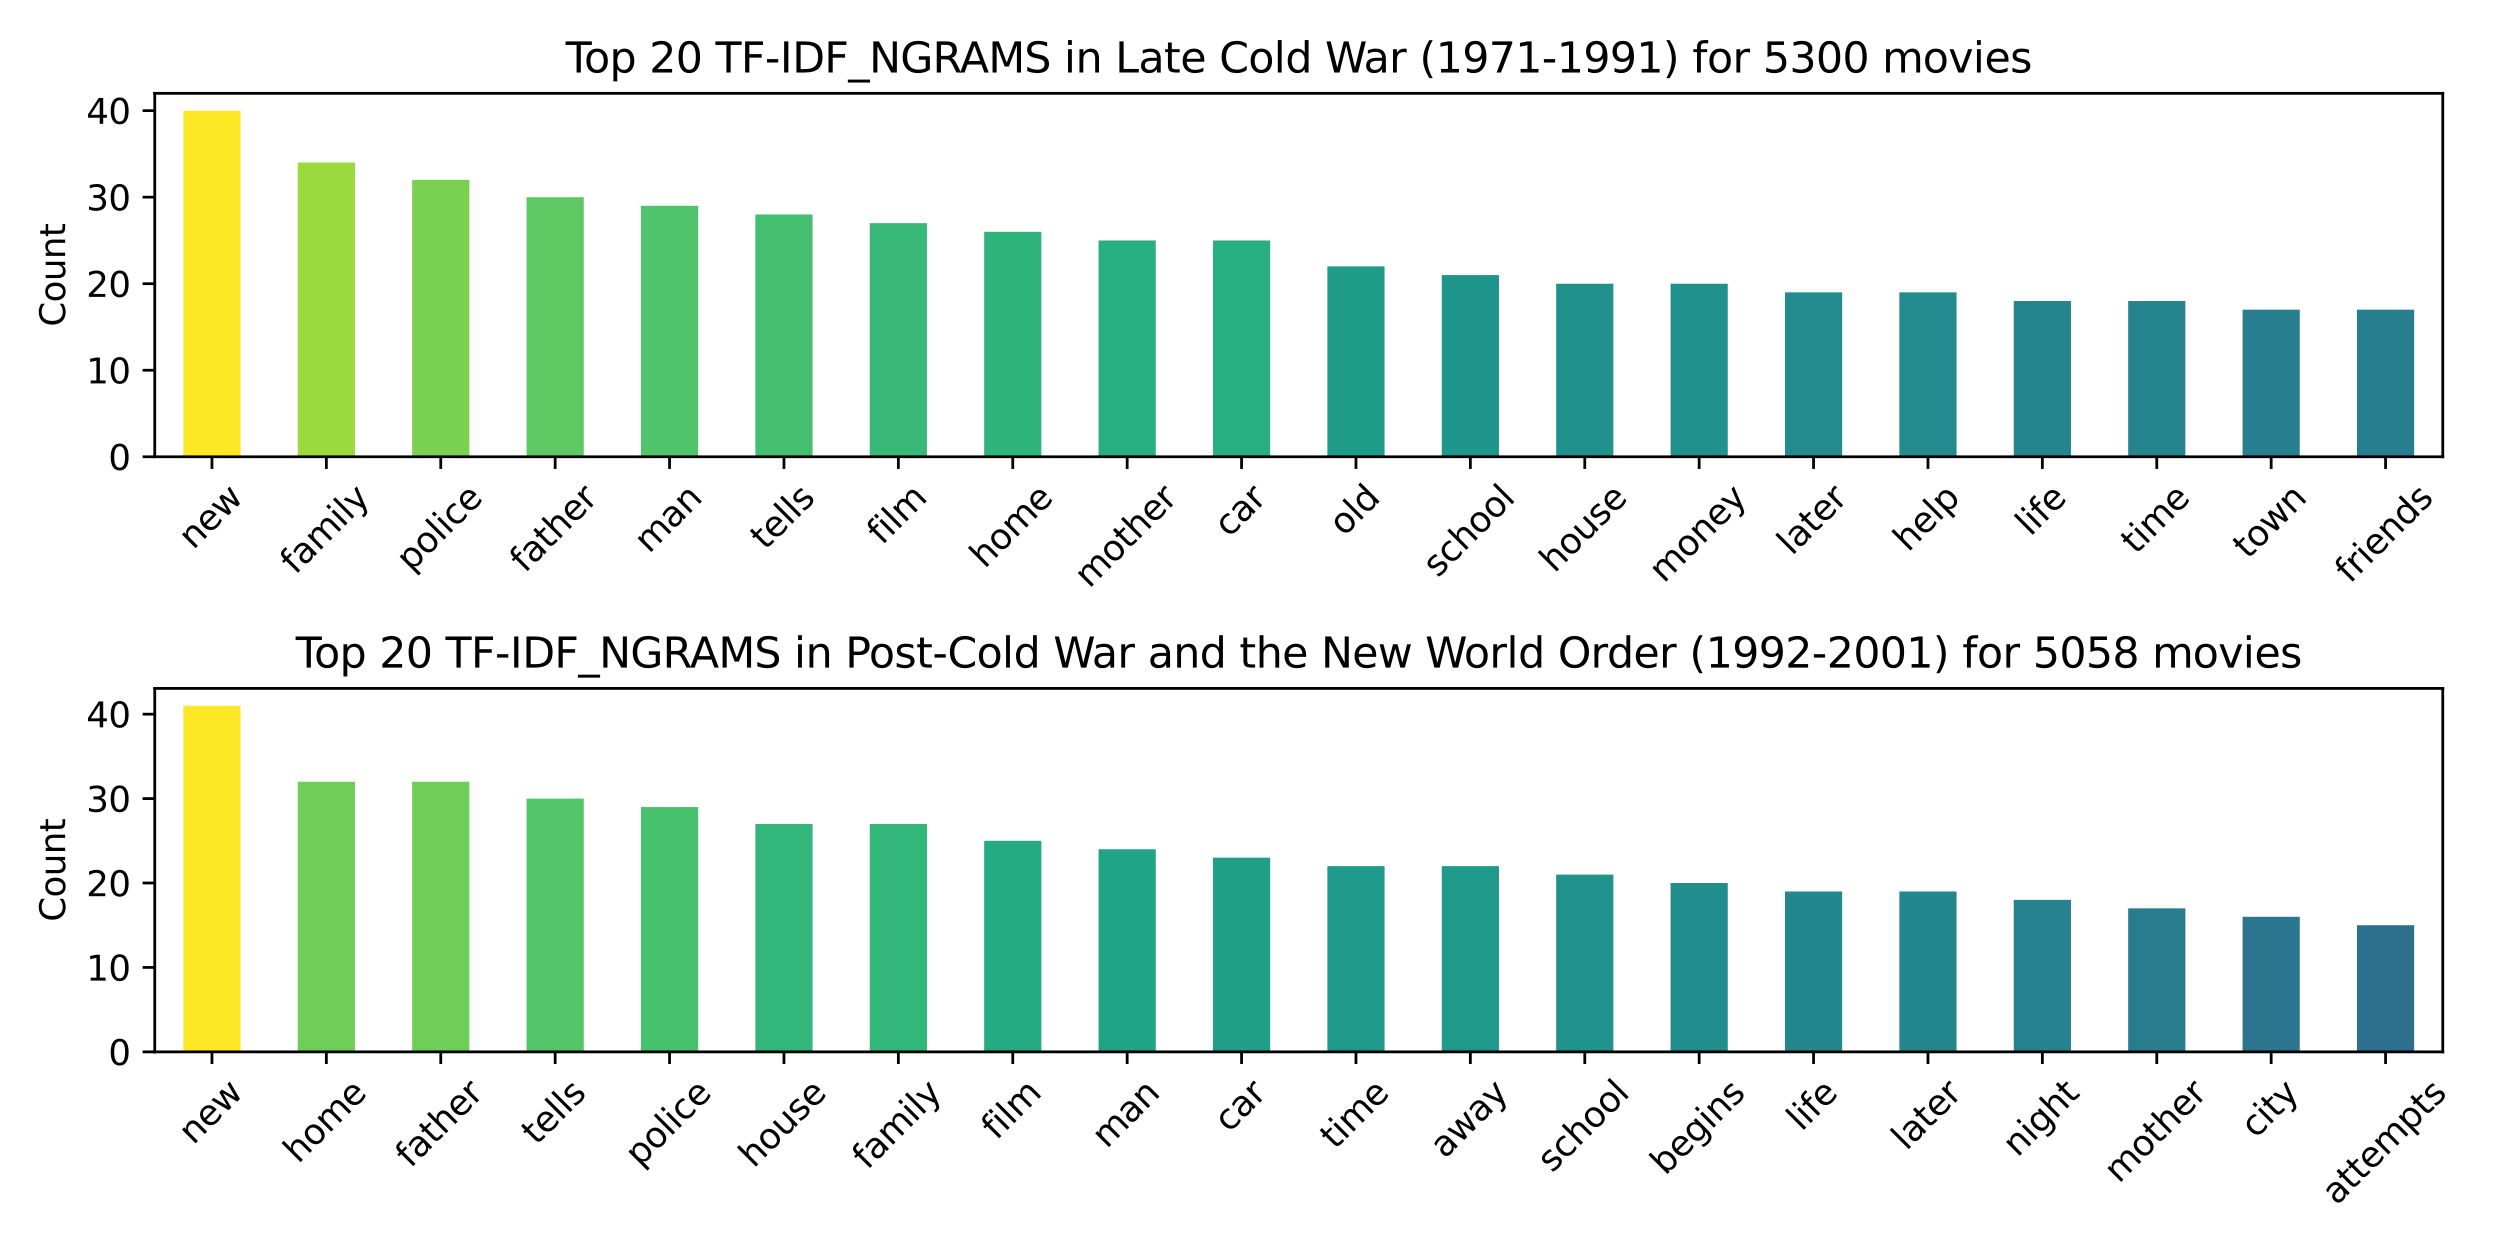 <?xml version="1.0" encoding="utf-8" standalone="no"?>
<!DOCTYPE svg PUBLIC "-//W3C//DTD SVG 1.1//EN"
  "http://www.w3.org/Graphics/SVG/1.1/DTD/svg11.dtd">
<svg xmlns:xlink="http://www.w3.org/1999/xlink" width="720pt" height="360pt" viewBox="0 0 720 360" xmlns="http://www.w3.org/2000/svg" version="1.1">
 <defs>
  <style type="text/css">*{stroke-linejoin: round; stroke-linecap: butt}</style>
 </defs>
 <g id="figure_1">
  <g id="patch_1">
   <path d="M 0 360 
L 720 360 
L 720 0 
L 0 0 
z
" style="fill: #ffffff"/>
  </g>
  <g id="axes_1">
   <g id="patch_2">
    <path d="M 44.57 131.548 
L 703.517 131.548 
L 703.517 26.88 
L 44.57 26.88 
z
" style="fill: #ffffff"/>
   </g>
   <g id="patch_3">
    <path d="M 52.807 131.548 
L 69.281 131.548 
L 69.281 31.864 
L 52.807 31.864 
z
" clip-path="url(#pbdc09d32d2)" style="fill: #fde725"/>
   </g>
   <g id="patch_4">
    <path d="M 85.754 131.548 
L 102.228 131.548 
L 102.228 46.817 
L 85.754 46.817 
z
" clip-path="url(#pbdc09d32d2)" style="fill: #9bd93c"/>
   </g>
   <g id="patch_5">
    <path d="M 118.702 131.548 
L 135.175 131.548 
L 135.175 51.801 
L 118.702 51.801 
z
" clip-path="url(#pbdc09d32d2)" style="fill: #7ad151"/>
   </g>
   <g id="patch_6">
    <path d="M 151.649 131.548 
L 168.123 131.548 
L 168.123 56.785 
L 151.649 56.785 
z
" clip-path="url(#pbdc09d32d2)" style="fill: #5ec962"/>
   </g>
   <g id="patch_7">
    <path d="M 184.596 131.548 
L 201.07 131.548 
L 201.07 59.277 
L 184.596 59.277 
z
" clip-path="url(#pbdc09d32d2)" style="fill: #50c46a"/>
   </g>
   <g id="patch_8">
    <path d="M 217.544 131.548 
L 234.017 131.548 
L 234.017 61.769 
L 217.544 61.769 
z
" clip-path="url(#pbdc09d32d2)" style="fill: #44bf70"/>
   </g>
   <g id="patch_9">
    <path d="M 250.491 131.548 
L 266.965 131.548 
L 266.965 64.261 
L 250.491 64.261 
z
" clip-path="url(#pbdc09d32d2)" style="fill: #38b977"/>
   </g>
   <g id="patch_10">
    <path d="M 283.438 131.548 
L 299.912 131.548 
L 299.912 66.754 
L 283.438 66.754 
z
" clip-path="url(#pbdc09d32d2)" style="fill: #2fb47c"/>
   </g>
   <g id="patch_11">
    <path d="M 316.386 131.548 
L 332.859 131.548 
L 332.859 69.246 
L 316.386 69.246 
z
" clip-path="url(#pbdc09d32d2)" style="fill: #28ae80"/>
   </g>
   <g id="patch_12">
    <path d="M 349.333 131.548 
L 365.807 131.548 
L 365.807 69.246 
L 349.333 69.246 
z
" clip-path="url(#pbdc09d32d2)" style="fill: #28ae80"/>
   </g>
   <g id="patch_13">
    <path d="M 382.28 131.548 
L 398.754 131.548 
L 398.754 76.722 
L 382.28 76.722 
z
" clip-path="url(#pbdc09d32d2)" style="fill: #1e9c89"/>
   </g>
   <g id="patch_14">
    <path d="M 415.228 131.548 
L 431.701 131.548 
L 431.701 79.214 
L 415.228 79.214 
z
" clip-path="url(#pbdc09d32d2)" style="fill: #1f968b"/>
   </g>
   <g id="patch_15">
    <path d="M 448.175 131.548 
L 464.649 131.548 
L 464.649 81.706 
L 448.175 81.706 
z
" clip-path="url(#pbdc09d32d2)" style="fill: #21918c"/>
   </g>
   <g id="patch_16">
    <path d="M 481.123 131.548 
L 497.596 131.548 
L 497.596 81.706 
L 481.123 81.706 
z
" clip-path="url(#pbdc09d32d2)" style="fill: #21918c"/>
   </g>
   <g id="patch_17">
    <path d="M 514.07 131.548 
L 530.544 131.548 
L 530.544 84.198 
L 514.07 84.198 
z
" clip-path="url(#pbdc09d32d2)" style="fill: #238a8d"/>
   </g>
   <g id="patch_18">
    <path d="M 547.017 131.548 
L 563.491 131.548 
L 563.491 84.198 
L 547.017 84.198 
z
" clip-path="url(#pbdc09d32d2)" style="fill: #238a8d"/>
   </g>
   <g id="patch_19">
    <path d="M 579.965 131.548 
L 596.438 131.548 
L 596.438 86.69 
L 579.965 86.69 
z
" clip-path="url(#pbdc09d32d2)" style="fill: #25848e"/>
   </g>
   <g id="patch_20">
    <path d="M 612.912 131.548 
L 629.386 131.548 
L 629.386 86.69 
L 612.912 86.69 
z
" clip-path="url(#pbdc09d32d2)" style="fill: #25848e"/>
   </g>
   <g id="patch_21">
    <path d="M 645.859 131.548 
L 662.333 131.548 
L 662.333 89.182 
L 645.859 89.182 
z
" clip-path="url(#pbdc09d32d2)" style="fill: #277e8e"/>
   </g>
   <g id="patch_22">
    <path d="M 678.807 131.548 
L 695.28 131.548 
L 695.28 89.182 
L 678.807 89.182 
z
" clip-path="url(#pbdc09d32d2)" style="fill: #277e8e"/>
   </g>
   <g id="matplotlib.axis_1">
    <g id="xtick_1">
     <g id="line2d_1">
      <defs>
       <path id="mc7e353c629" d="M 0 0 
L 0 3.5 
" style="stroke: #000000; stroke-width: 0.8"/>
      </defs>
      <g>
       <use xlink:href="#mc7e353c629" x="61.044" y="131.548" style="stroke: #000000; stroke-width: 0.8"/>
      </g>
     </g>
     <g id="text_1">
      <!-- new -->
      <g transform="translate(55.687 158.536) rotate(-45) scale(0.1 -0.1)">
       <defs>
        <path id="DejaVuSans-6e" d="M 3513 2113 
L 3513 0 
L 2938 0 
L 2938 2094 
Q 2938 2591 2744 2837 
Q 2550 3084 2163 3084 
Q 1697 3084 1428 2787 
Q 1159 2491 1159 1978 
L 1159 0 
L 581 0 
L 581 3500 
L 1159 3500 
L 1159 2956 
Q 1366 3272 1645 3428 
Q 1925 3584 2291 3584 
Q 2894 3584 3203 3211 
Q 3513 2838 3513 2113 
z
" transform="scale(0.016)"/>
        <path id="DejaVuSans-65" d="M 3597 1894 
L 3597 1613 
L 953 1613 
Q 991 1019 1311 708 
Q 1631 397 2203 397 
Q 2534 397 2845 478 
Q 3156 559 3463 722 
L 3463 178 
Q 3153 47 2828 -22 
Q 2503 -91 2169 -91 
Q 1331 -91 842 396 
Q 353 884 353 1716 
Q 353 2575 817 3079 
Q 1281 3584 2069 3584 
Q 2775 3584 3186 3129 
Q 3597 2675 3597 1894 
z
M 3022 2063 
Q 3016 2534 2758 2815 
Q 2500 3097 2075 3097 
Q 1594 3097 1305 2825 
Q 1016 2553 972 2059 
L 3022 2063 
z
" transform="scale(0.016)"/>
        <path id="DejaVuSans-77" d="M 269 3500 
L 844 3500 
L 1563 769 
L 2278 3500 
L 2956 3500 
L 3675 769 
L 4391 3500 
L 4966 3500 
L 4050 0 
L 3372 0 
L 2619 2869 
L 1863 0 
L 1184 0 
L 269 3500 
z
" transform="scale(0.016)"/>
       </defs>
       <use xlink:href="#DejaVuSans-6e"/>
       <use xlink:href="#DejaVuSans-65" x="63.379"/>
       <use xlink:href="#DejaVuSans-77" x="124.902"/>
      </g>
     </g>
    </g>
    <g id="xtick_2">
     <g id="line2d_2">
      <g>
       <use xlink:href="#mc7e353c629" x="93.991" y="131.548" style="stroke: #000000; stroke-width: 0.8"/>
      </g>
     </g>
     <g id="text_2">
      <!-- family -->
      <g transform="translate(85.03 165.745) rotate(-45) scale(0.1 -0.1)">
       <defs>
        <path id="DejaVuSans-66" d="M 2375 4863 
L 2375 4384 
L 1825 4384 
Q 1516 4384 1395 4259 
Q 1275 4134 1275 3809 
L 1275 3500 
L 2222 3500 
L 2222 3053 
L 1275 3053 
L 1275 0 
L 697 0 
L 697 3053 
L 147 3053 
L 147 3500 
L 697 3500 
L 697 3744 
Q 697 4328 969 4595 
Q 1241 4863 1831 4863 
L 2375 4863 
z
" transform="scale(0.016)"/>
        <path id="DejaVuSans-61" d="M 2194 1759 
Q 1497 1759 1228 1600 
Q 959 1441 959 1056 
Q 959 750 1161 570 
Q 1363 391 1709 391 
Q 2188 391 2477 730 
Q 2766 1069 2766 1631 
L 2766 1759 
L 2194 1759 
z
M 3341 1997 
L 3341 0 
L 2766 0 
L 2766 531 
Q 2569 213 2275 61 
Q 1981 -91 1556 -91 
Q 1019 -91 701 211 
Q 384 513 384 1019 
Q 384 1609 779 1909 
Q 1175 2209 1959 2209 
L 2766 2209 
L 2766 2266 
Q 2766 2663 2505 2880 
Q 2244 3097 1772 3097 
Q 1472 3097 1187 3025 
Q 903 2953 641 2809 
L 641 3341 
Q 956 3463 1253 3523 
Q 1550 3584 1831 3584 
Q 2591 3584 2966 3190 
Q 3341 2797 3341 1997 
z
" transform="scale(0.016)"/>
        <path id="DejaVuSans-6d" d="M 3328 2828 
Q 3544 3216 3844 3400 
Q 4144 3584 4550 3584 
Q 5097 3584 5394 3201 
Q 5691 2819 5691 2113 
L 5691 0 
L 5113 0 
L 5113 2094 
Q 5113 2597 4934 2840 
Q 4756 3084 4391 3084 
Q 3944 3084 3684 2787 
Q 3425 2491 3425 1978 
L 3425 0 
L 2847 0 
L 2847 2094 
Q 2847 2600 2669 2842 
Q 2491 3084 2119 3084 
Q 1678 3084 1418 2786 
Q 1159 2488 1159 1978 
L 1159 0 
L 581 0 
L 581 3500 
L 1159 3500 
L 1159 2956 
Q 1356 3278 1631 3431 
Q 1906 3584 2284 3584 
Q 2666 3584 2933 3390 
Q 3200 3197 3328 2828 
z
" transform="scale(0.016)"/>
        <path id="DejaVuSans-69" d="M 603 3500 
L 1178 3500 
L 1178 0 
L 603 0 
L 603 3500 
z
M 603 4863 
L 1178 4863 
L 1178 4134 
L 603 4134 
L 603 4863 
z
" transform="scale(0.016)"/>
        <path id="DejaVuSans-6c" d="M 603 4863 
L 1178 4863 
L 1178 0 
L 603 0 
L 603 4863 
z
" transform="scale(0.016)"/>
        <path id="DejaVuSans-79" d="M 2059 -325 
Q 1816 -950 1584 -1140 
Q 1353 -1331 966 -1331 
L 506 -1331 
L 506 -850 
L 844 -850 
Q 1081 -850 1212 -737 
Q 1344 -625 1503 -206 
L 1606 56 
L 191 3500 
L 800 3500 
L 1894 763 
L 2988 3500 
L 3597 3500 
L 2059 -325 
z
" transform="scale(0.016)"/>
       </defs>
       <use xlink:href="#DejaVuSans-66"/>
       <use xlink:href="#DejaVuSans-61" x="35.205"/>
       <use xlink:href="#DejaVuSans-6d" x="96.484"/>
       <use xlink:href="#DejaVuSans-69" x="193.896"/>
       <use xlink:href="#DejaVuSans-6c" x="221.68"/>
       <use xlink:href="#DejaVuSans-79" x="249.463"/>
      </g>
     </g>
    </g>
    <g id="xtick_3">
     <g id="line2d_3">
      <g>
       <use xlink:href="#mc7e353c629" x="126.938" y="131.548" style="stroke: #000000; stroke-width: 0.8"/>
      </g>
     </g>
     <g id="text_3">
      <!-- police -->
      <g transform="translate(118.398 164.904) rotate(-45) scale(0.1 -0.1)">
       <defs>
        <path id="DejaVuSans-70" d="M 1159 525 
L 1159 -1331 
L 581 -1331 
L 581 3500 
L 1159 3500 
L 1159 2969 
Q 1341 3281 1617 3432 
Q 1894 3584 2278 3584 
Q 2916 3584 3314 3078 
Q 3713 2572 3713 1747 
Q 3713 922 3314 415 
Q 2916 -91 2278 -91 
Q 1894 -91 1617 61 
Q 1341 213 1159 525 
z
M 3116 1747 
Q 3116 2381 2855 2742 
Q 2594 3103 2138 3103 
Q 1681 3103 1420 2742 
Q 1159 2381 1159 1747 
Q 1159 1113 1420 752 
Q 1681 391 2138 391 
Q 2594 391 2855 752 
Q 3116 1113 3116 1747 
z
" transform="scale(0.016)"/>
        <path id="DejaVuSans-6f" d="M 1959 3097 
Q 1497 3097 1228 2736 
Q 959 2375 959 1747 
Q 959 1119 1226 758 
Q 1494 397 1959 397 
Q 2419 397 2687 759 
Q 2956 1122 2956 1747 
Q 2956 2369 2687 2733 
Q 2419 3097 1959 3097 
z
M 1959 3584 
Q 2709 3584 3137 3096 
Q 3566 2609 3566 1747 
Q 3566 888 3137 398 
Q 2709 -91 1959 -91 
Q 1206 -91 779 398 
Q 353 888 353 1747 
Q 353 2609 779 3096 
Q 1206 3584 1959 3584 
z
" transform="scale(0.016)"/>
        <path id="DejaVuSans-63" d="M 3122 3366 
L 3122 2828 
Q 2878 2963 2633 3030 
Q 2388 3097 2138 3097 
Q 1578 3097 1268 2742 
Q 959 2388 959 1747 
Q 959 1106 1268 751 
Q 1578 397 2138 397 
Q 2388 397 2633 464 
Q 2878 531 3122 666 
L 3122 134 
Q 2881 22 2623 -34 
Q 2366 -91 2075 -91 
Q 1284 -91 818 406 
Q 353 903 353 1747 
Q 353 2603 823 3093 
Q 1294 3584 2113 3584 
Q 2378 3584 2631 3529 
Q 2884 3475 3122 3366 
z
" transform="scale(0.016)"/>
       </defs>
       <use xlink:href="#DejaVuSans-70"/>
       <use xlink:href="#DejaVuSans-6f" x="63.477"/>
       <use xlink:href="#DejaVuSans-6c" x="124.658"/>
       <use xlink:href="#DejaVuSans-69" x="152.441"/>
       <use xlink:href="#DejaVuSans-63" x="180.225"/>
       <use xlink:href="#DejaVuSans-65" x="235.205"/>
      </g>
     </g>
    </g>
    <g id="xtick_4">
     <g id="line2d_4">
      <g>
       <use xlink:href="#mc7e353c629" x="159.886" y="131.548" style="stroke: #000000; stroke-width: 0.8"/>
      </g>
     </g>
     <g id="text_4">
      <!-- father -->
      <g transform="translate(151.17 165.255) rotate(-45) scale(0.1 -0.1)">
       <defs>
        <path id="DejaVuSans-74" d="M 1172 4494 
L 1172 3500 
L 2356 3500 
L 2356 3053 
L 1172 3053 
L 1172 1153 
Q 1172 725 1289 603 
Q 1406 481 1766 481 
L 2356 481 
L 2356 0 
L 1766 0 
Q 1100 0 847 248 
Q 594 497 594 1153 
L 594 3053 
L 172 3053 
L 172 3500 
L 594 3500 
L 594 4494 
L 1172 4494 
z
" transform="scale(0.016)"/>
        <path id="DejaVuSans-68" d="M 3513 2113 
L 3513 0 
L 2938 0 
L 2938 2094 
Q 2938 2591 2744 2837 
Q 2550 3084 2163 3084 
Q 1697 3084 1428 2787 
Q 1159 2491 1159 1978 
L 1159 0 
L 581 0 
L 581 4863 
L 1159 4863 
L 1159 2956 
Q 1366 3272 1645 3428 
Q 1925 3584 2291 3584 
Q 2894 3584 3203 3211 
Q 3513 2838 3513 2113 
z
" transform="scale(0.016)"/>
        <path id="DejaVuSans-72" d="M 2631 2963 
Q 2534 3019 2420 3045 
Q 2306 3072 2169 3072 
Q 1681 3072 1420 2755 
Q 1159 2438 1159 1844 
L 1159 0 
L 581 0 
L 581 3500 
L 1159 3500 
L 1159 2956 
Q 1341 3275 1631 3429 
Q 1922 3584 2338 3584 
Q 2397 3584 2469 3576 
Q 2541 3569 2628 3553 
L 2631 2963 
z
" transform="scale(0.016)"/>
       </defs>
       <use xlink:href="#DejaVuSans-66"/>
       <use xlink:href="#DejaVuSans-61" x="35.205"/>
       <use xlink:href="#DejaVuSans-74" x="96.484"/>
       <use xlink:href="#DejaVuSans-68" x="135.693"/>
       <use xlink:href="#DejaVuSans-65" x="199.072"/>
       <use xlink:href="#DejaVuSans-72" x="260.596"/>
      </g>
     </g>
    </g>
    <g id="xtick_5">
     <g id="line2d_5">
      <g>
       <use xlink:href="#mc7e353c629" x="192.833" y="131.548" style="stroke: #000000; stroke-width: 0.8"/>
      </g>
     </g>
     <g id="text_5">
      <!-- man -->
      <g transform="translate(186.933 159.623) rotate(-45) scale(0.1 -0.1)">
       <use xlink:href="#DejaVuSans-6d"/>
       <use xlink:href="#DejaVuSans-61" x="97.412"/>
       <use xlink:href="#DejaVuSans-6e" x="158.691"/>
      </g>
     </g>
    </g>
    <g id="xtick_6">
     <g id="line2d_6">
      <g>
       <use xlink:href="#mc7e353c629" x="225.78" y="131.548" style="stroke: #000000; stroke-width: 0.8"/>
      </g>
     </g>
     <g id="text_6">
      <!-- tells -->
      <g transform="translate(220.364 158.657) rotate(-45) scale(0.1 -0.1)">
       <defs>
        <path id="DejaVuSans-73" d="M 2834 3397 
L 2834 2853 
Q 2591 2978 2328 3040 
Q 2066 3103 1784 3103 
Q 1356 3103 1142 2972 
Q 928 2841 928 2578 
Q 928 2378 1081 2264 
Q 1234 2150 1697 2047 
L 1894 2003 
Q 2506 1872 2764 1633 
Q 3022 1394 3022 966 
Q 3022 478 2636 193 
Q 2250 -91 1575 -91 
Q 1294 -91 989 -36 
Q 684 19 347 128 
L 347 722 
Q 666 556 975 473 
Q 1284 391 1588 391 
Q 1994 391 2212 530 
Q 2431 669 2431 922 
Q 2431 1156 2273 1281 
Q 2116 1406 1581 1522 
L 1381 1569 
Q 847 1681 609 1914 
Q 372 2147 372 2553 
Q 372 3047 722 3315 
Q 1072 3584 1716 3584 
Q 2034 3584 2315 3537 
Q 2597 3491 2834 3397 
z
" transform="scale(0.016)"/>
       </defs>
       <use xlink:href="#DejaVuSans-74"/>
       <use xlink:href="#DejaVuSans-65" x="39.209"/>
       <use xlink:href="#DejaVuSans-6c" x="100.732"/>
       <use xlink:href="#DejaVuSans-6c" x="128.516"/>
       <use xlink:href="#DejaVuSans-73" x="156.299"/>
      </g>
     </g>
    </g>
    <g id="xtick_7">
     <g id="line2d_7">
      <g>
       <use xlink:href="#mc7e353c629" x="258.728" y="131.548" style="stroke: #000000; stroke-width: 0.8"/>
      </g>
     </g>
     <g id="text_7">
      <!-- film -->
      <g transform="translate(254.026 157.227) rotate(-45) scale(0.1 -0.1)">
       <use xlink:href="#DejaVuSans-66"/>
       <use xlink:href="#DejaVuSans-69" x="35.205"/>
       <use xlink:href="#DejaVuSans-6c" x="62.988"/>
       <use xlink:href="#DejaVuSans-6d" x="90.771"/>
      </g>
     </g>
    </g>
    <g id="xtick_8">
     <g id="line2d_8">
      <g>
       <use xlink:href="#mc7e353c629" x="291.675" y="131.548" style="stroke: #000000; stroke-width: 0.8"/>
      </g>
     </g>
     <g id="text_8">
      <!-- home -->
      <g transform="translate(283.603 163.968) rotate(-45) scale(0.1 -0.1)">
       <use xlink:href="#DejaVuSans-68"/>
       <use xlink:href="#DejaVuSans-6f" x="63.379"/>
       <use xlink:href="#DejaVuSans-6d" x="124.561"/>
       <use xlink:href="#DejaVuSans-65" x="221.973"/>
      </g>
     </g>
    </g>
    <g id="xtick_9">
     <g id="line2d_9">
      <g>
       <use xlink:href="#mc7e353c629" x="324.623" y="131.548" style="stroke: #000000; stroke-width: 0.8"/>
      </g>
     </g>
     <g id="text_9">
      <!-- mother -->
      <g transform="translate(313.711 169.646) rotate(-45) scale(0.1 -0.1)">
       <use xlink:href="#DejaVuSans-6d"/>
       <use xlink:href="#DejaVuSans-6f" x="97.412"/>
       <use xlink:href="#DejaVuSans-74" x="158.594"/>
       <use xlink:href="#DejaVuSans-68" x="197.803"/>
       <use xlink:href="#DejaVuSans-65" x="261.182"/>
       <use xlink:href="#DejaVuSans-72" x="322.705"/>
      </g>
     </g>
    </g>
    <g id="xtick_10">
     <g id="line2d_10">
      <g>
       <use xlink:href="#mc7e353c629" x="357.57" y="131.548" style="stroke: #000000; stroke-width: 0.8"/>
      </g>
     </g>
     <g id="text_10">
      <!-- car -->
      <g transform="translate(353.957 155.049) rotate(-45) scale(0.1 -0.1)">
       <use xlink:href="#DejaVuSans-63"/>
       <use xlink:href="#DejaVuSans-61" x="54.98"/>
       <use xlink:href="#DejaVuSans-72" x="116.26"/>
      </g>
     </g>
    </g>
    <g id="xtick_11">
     <g id="line2d_11">
      <g>
       <use xlink:href="#mc7e353c629" x="390.517" y="131.548" style="stroke: #000000; stroke-width: 0.8"/>
      </g>
     </g>
     <g id="text_11">
      <!-- old -->
      <g transform="translate(387.078 154.701) rotate(-45) scale(0.1 -0.1)">
       <defs>
        <path id="DejaVuSans-64" d="M 2906 2969 
L 2906 4863 
L 3481 4863 
L 3481 0 
L 2906 0 
L 2906 525 
Q 2725 213 2448 61 
Q 2172 -91 1784 -91 
Q 1150 -91 751 415 
Q 353 922 353 1747 
Q 353 2572 751 3078 
Q 1150 3584 1784 3584 
Q 2172 3584 2448 3432 
Q 2725 3281 2906 2969 
z
M 947 1747 
Q 947 1113 1208 752 
Q 1469 391 1925 391 
Q 2381 391 2643 752 
Q 2906 1113 2906 1747 
Q 2906 2381 2643 2742 
Q 2381 3103 1925 3103 
Q 1469 3103 1208 2742 
Q 947 2381 947 1747 
z
" transform="scale(0.016)"/>
       </defs>
       <use xlink:href="#DejaVuSans-6f"/>
       <use xlink:href="#DejaVuSans-6c" x="61.182"/>
       <use xlink:href="#DejaVuSans-64" x="88.965"/>
      </g>
     </g>
    </g>
    <g id="xtick_12">
     <g id="line2d_12">
      <g>
       <use xlink:href="#mc7e353c629" x="423.465" y="131.548" style="stroke: #000000; stroke-width: 0.8"/>
      </g>
     </g>
     <g id="text_12">
      <!-- school -->
      <g transform="translate(414.081 166.592) rotate(-45) scale(0.1 -0.1)">
       <use xlink:href="#DejaVuSans-73"/>
       <use xlink:href="#DejaVuSans-63" x="52.1"/>
       <use xlink:href="#DejaVuSans-68" x="107.08"/>
       <use xlink:href="#DejaVuSans-6f" x="170.459"/>
       <use xlink:href="#DejaVuSans-6f" x="231.641"/>
       <use xlink:href="#DejaVuSans-6c" x="292.822"/>
      </g>
     </g>
    </g>
    <g id="xtick_13">
     <g id="line2d_13">
      <g>
       <use xlink:href="#mc7e353c629" x="456.412" y="131.548" style="stroke: #000000; stroke-width: 0.8"/>
      </g>
     </g>
     <g id="text_13">
      <!-- house -->
      <g transform="translate(447.701 165.245) rotate(-45) scale(0.1 -0.1)">
       <defs>
        <path id="DejaVuSans-75" d="M 544 1381 
L 544 3500 
L 1119 3500 
L 1119 1403 
Q 1119 906 1312 657 
Q 1506 409 1894 409 
Q 2359 409 2629 706 
Q 2900 1003 2900 1516 
L 2900 3500 
L 3475 3500 
L 3475 0 
L 2900 0 
L 2900 538 
Q 2691 219 2414 64 
Q 2138 -91 1772 -91 
Q 1169 -91 856 284 
Q 544 659 544 1381 
z
M 1991 3584 
L 1991 3584 
z
" transform="scale(0.016)"/>
       </defs>
       <use xlink:href="#DejaVuSans-68"/>
       <use xlink:href="#DejaVuSans-6f" x="63.379"/>
       <use xlink:href="#DejaVuSans-75" x="124.561"/>
       <use xlink:href="#DejaVuSans-73" x="187.939"/>
       <use xlink:href="#DejaVuSans-65" x="240.039"/>
      </g>
     </g>
    </g>
    <g id="xtick_14">
     <g id="line2d_14">
      <g>
       <use xlink:href="#mc7e353c629" x="489.359" y="131.548" style="stroke: #000000; stroke-width: 0.8"/>
      </g>
     </g>
     <g id="text_14">
      <!-- money -->
      <g transform="translate(479.195 168.153) rotate(-45) scale(0.1 -0.1)">
       <use xlink:href="#DejaVuSans-6d"/>
       <use xlink:href="#DejaVuSans-6f" x="97.412"/>
       <use xlink:href="#DejaVuSans-6e" x="158.594"/>
       <use xlink:href="#DejaVuSans-65" x="221.973"/>
       <use xlink:href="#DejaVuSans-79" x="283.496"/>
      </g>
     </g>
    </g>
    <g id="xtick_15">
     <g id="line2d_15">
      <g>
       <use xlink:href="#mc7e353c629" x="522.307" y="131.548" style="stroke: #000000; stroke-width: 0.8"/>
      </g>
     </g>
     <g id="text_15">
      <!-- later -->
      <g transform="translate(516.094 160.249) rotate(-45) scale(0.1 -0.1)">
       <use xlink:href="#DejaVuSans-6c"/>
       <use xlink:href="#DejaVuSans-61" x="27.783"/>
       <use xlink:href="#DejaVuSans-74" x="89.062"/>
       <use xlink:href="#DejaVuSans-65" x="128.271"/>
       <use xlink:href="#DejaVuSans-72" x="189.795"/>
      </g>
     </g>
    </g>
    <g id="xtick_16">
     <g id="line2d_16">
      <g>
       <use xlink:href="#mc7e353c629" x="555.254" y="131.548" style="stroke: #000000; stroke-width: 0.8"/>
      </g>
     </g>
     <g id="text_16">
      <!-- help -->
      <g transform="translate(549.562 159.207) rotate(-45) scale(0.1 -0.1)">
       <use xlink:href="#DejaVuSans-68"/>
       <use xlink:href="#DejaVuSans-65" x="63.379"/>
       <use xlink:href="#DejaVuSans-6c" x="124.902"/>
       <use xlink:href="#DejaVuSans-70" x="152.686"/>
      </g>
     </g>
    </g>
    <g id="xtick_17">
     <g id="line2d_17">
      <g>
       <use xlink:href="#mc7e353c629" x="588.201" y="131.548" style="stroke: #000000; stroke-width: 0.8"/>
      </g>
     </g>
     <g id="text_17">
      <!-- life -->
      <g transform="translate(584.768 154.69) rotate(-45) scale(0.1 -0.1)">
       <use xlink:href="#DejaVuSans-6c"/>
       <use xlink:href="#DejaVuSans-69" x="27.783"/>
       <use xlink:href="#DejaVuSans-66" x="55.566"/>
       <use xlink:href="#DejaVuSans-65" x="90.771"/>
      </g>
     </g>
    </g>
    <g id="xtick_18">
     <g id="line2d_18">
      <g>
       <use xlink:href="#mc7e353c629" x="621.149" y="131.548" style="stroke: #000000; stroke-width: 0.8"/>
      </g>
     </g>
     <g id="text_18">
      <!-- time -->
      <g transform="translate(615.112 159.896) rotate(-45) scale(0.1 -0.1)">
       <use xlink:href="#DejaVuSans-74"/>
       <use xlink:href="#DejaVuSans-69" x="39.209"/>
       <use xlink:href="#DejaVuSans-6d" x="66.992"/>
       <use xlink:href="#DejaVuSans-65" x="164.404"/>
      </g>
     </g>
    </g>
    <g id="xtick_19">
     <g id="line2d_19">
      <g>
       <use xlink:href="#mc7e353c629" x="654.096" y="131.548" style="stroke: #000000; stroke-width: 0.8"/>
      </g>
     </g>
     <g id="text_19">
      <!-- town -->
      <g transform="translate(647.366 161.284) rotate(-45) scale(0.1 -0.1)">
       <use xlink:href="#DejaVuSans-74"/>
       <use xlink:href="#DejaVuSans-6f" x="39.209"/>
       <use xlink:href="#DejaVuSans-77" x="100.391"/>
       <use xlink:href="#DejaVuSans-6e" x="182.178"/>
      </g>
     </g>
    </g>
    <g id="xtick_20">
     <g id="line2d_20">
      <g>
       <use xlink:href="#mc7e353c629" x="687.044" y="131.548" style="stroke: #000000; stroke-width: 0.8"/>
      </g>
     </g>
     <g id="text_20">
      <!-- friends -->
      <g transform="translate(676.812 168.286) rotate(-45) scale(0.1 -0.1)">
       <use xlink:href="#DejaVuSans-66"/>
       <use xlink:href="#DejaVuSans-72" x="35.205"/>
       <use xlink:href="#DejaVuSans-69" x="76.318"/>
       <use xlink:href="#DejaVuSans-65" x="104.102"/>
       <use xlink:href="#DejaVuSans-6e" x="165.625"/>
       <use xlink:href="#DejaVuSans-64" x="229.004"/>
       <use xlink:href="#DejaVuSans-73" x="292.48"/>
      </g>
     </g>
    </g>
   </g>
   <g id="matplotlib.axis_2">
    <g id="ytick_1">
     <g id="line2d_21">
      <defs>
       <path id="m9c98149cde" d="M 0 0 
L -3.5 0 
" style="stroke: #000000; stroke-width: 0.8"/>
      </defs>
      <g>
       <use xlink:href="#m9c98149cde" x="44.57" y="131.548" style="stroke: #000000; stroke-width: 0.8"/>
      </g>
     </g>
     <g id="text_21">
      <!-- 0 -->
      <g transform="translate(31.207 135.347) scale(0.1 -0.1)">
       <defs>
        <path id="DejaVuSans-30" d="M 2034 4250 
Q 1547 4250 1301 3770 
Q 1056 3291 1056 2328 
Q 1056 1369 1301 889 
Q 1547 409 2034 409 
Q 2525 409 2770 889 
Q 3016 1369 3016 2328 
Q 3016 3291 2770 3770 
Q 2525 4250 2034 4250 
z
M 2034 4750 
Q 2819 4750 3233 4129 
Q 3647 3509 3647 2328 
Q 3647 1150 3233 529 
Q 2819 -91 2034 -91 
Q 1250 -91 836 529 
Q 422 1150 422 2328 
Q 422 3509 836 4129 
Q 1250 4750 2034 4750 
z
" transform="scale(0.016)"/>
       </defs>
       <use xlink:href="#DejaVuSans-30"/>
      </g>
     </g>
    </g>
    <g id="ytick_2">
     <g id="line2d_22">
      <g>
       <use xlink:href="#m9c98149cde" x="44.57" y="106.627" style="stroke: #000000; stroke-width: 0.8"/>
      </g>
     </g>
     <g id="text_22">
      <!-- 10 -->
      <g transform="translate(24.845 110.426) scale(0.1 -0.1)">
       <defs>
        <path id="DejaVuSans-31" d="M 794 531 
L 1825 531 
L 1825 4091 
L 703 3866 
L 703 4441 
L 1819 4666 
L 2450 4666 
L 2450 531 
L 3481 531 
L 3481 0 
L 794 0 
L 794 531 
z
" transform="scale(0.016)"/>
       </defs>
       <use xlink:href="#DejaVuSans-31"/>
       <use xlink:href="#DejaVuSans-30" x="63.623"/>
      </g>
     </g>
    </g>
    <g id="ytick_3">
     <g id="line2d_23">
      <g>
       <use xlink:href="#m9c98149cde" x="44.57" y="81.706" style="stroke: #000000; stroke-width: 0.8"/>
      </g>
     </g>
     <g id="text_23">
      <!-- 20 -->
      <g transform="translate(24.845 85.505) scale(0.1 -0.1)">
       <defs>
        <path id="DejaVuSans-32" d="M 1228 531 
L 3431 531 
L 3431 0 
L 469 0 
L 469 531 
Q 828 903 1448 1529 
Q 2069 2156 2228 2338 
Q 2531 2678 2651 2914 
Q 2772 3150 2772 3378 
Q 2772 3750 2511 3984 
Q 2250 4219 1831 4219 
Q 1534 4219 1204 4116 
Q 875 4013 500 3803 
L 500 4441 
Q 881 4594 1212 4672 
Q 1544 4750 1819 4750 
Q 2544 4750 2975 4387 
Q 3406 4025 3406 3419 
Q 3406 3131 3298 2873 
Q 3191 2616 2906 2266 
Q 2828 2175 2409 1742 
Q 1991 1309 1228 531 
z
" transform="scale(0.016)"/>
       </defs>
       <use xlink:href="#DejaVuSans-32"/>
       <use xlink:href="#DejaVuSans-30" x="63.623"/>
      </g>
     </g>
    </g>
    <g id="ytick_4">
     <g id="line2d_24">
      <g>
       <use xlink:href="#m9c98149cde" x="44.57" y="56.785" style="stroke: #000000; stroke-width: 0.8"/>
      </g>
     </g>
     <g id="text_24">
      <!-- 30 -->
      <g transform="translate(24.845 60.584) scale(0.1 -0.1)">
       <defs>
        <path id="DejaVuSans-33" d="M 2597 2516 
Q 3050 2419 3304 2112 
Q 3559 1806 3559 1356 
Q 3559 666 3084 287 
Q 2609 -91 1734 -91 
Q 1441 -91 1130 -33 
Q 819 25 488 141 
L 488 750 
Q 750 597 1062 519 
Q 1375 441 1716 441 
Q 2309 441 2620 675 
Q 2931 909 2931 1356 
Q 2931 1769 2642 2001 
Q 2353 2234 1838 2234 
L 1294 2234 
L 1294 2753 
L 1863 2753 
Q 2328 2753 2575 2939 
Q 2822 3125 2822 3475 
Q 2822 3834 2567 4026 
Q 2313 4219 1838 4219 
Q 1578 4219 1281 4162 
Q 984 4106 628 3988 
L 628 4550 
Q 988 4650 1302 4700 
Q 1616 4750 1894 4750 
Q 2613 4750 3031 4423 
Q 3450 4097 3450 3541 
Q 3450 3153 3228 2886 
Q 3006 2619 2597 2516 
z
" transform="scale(0.016)"/>
       </defs>
       <use xlink:href="#DejaVuSans-33"/>
       <use xlink:href="#DejaVuSans-30" x="63.623"/>
      </g>
     </g>
    </g>
    <g id="ytick_5">
     <g id="line2d_25">
      <g>
       <use xlink:href="#m9c98149cde" x="44.57" y="31.864" style="stroke: #000000; stroke-width: 0.8"/>
      </g>
     </g>
     <g id="text_25">
      <!-- 40 -->
      <g transform="translate(24.845 35.663) scale(0.1 -0.1)">
       <defs>
        <path id="DejaVuSans-34" d="M 2419 4116 
L 825 1625 
L 2419 1625 
L 2419 4116 
z
M 2253 4666 
L 3047 4666 
L 3047 1625 
L 3713 1625 
L 3713 1100 
L 3047 1100 
L 3047 0 
L 2419 0 
L 2419 1100 
L 313 1100 
L 313 1709 
L 2253 4666 
z
" transform="scale(0.016)"/>
       </defs>
       <use xlink:href="#DejaVuSans-34"/>
       <use xlink:href="#DejaVuSans-30" x="63.623"/>
      </g>
     </g>
    </g>
    <g id="text_26">
     <!-- Count -->
     <g transform="translate(18.765 94.063) rotate(-90) scale(0.1 -0.1)">
      <defs>
       <path id="DejaVuSans-43" d="M 4122 4306 
L 4122 3641 
Q 3803 3938 3442 4084 
Q 3081 4231 2675 4231 
Q 1875 4231 1450 3742 
Q 1025 3253 1025 2328 
Q 1025 1406 1450 917 
Q 1875 428 2675 428 
Q 3081 428 3442 575 
Q 3803 722 4122 1019 
L 4122 359 
Q 3791 134 3420 21 
Q 3050 -91 2638 -91 
Q 1578 -91 968 557 
Q 359 1206 359 2328 
Q 359 3453 968 4101 
Q 1578 4750 2638 4750 
Q 3056 4750 3426 4639 
Q 3797 4528 4122 4306 
z
" transform="scale(0.016)"/>
      </defs>
      <use xlink:href="#DejaVuSans-43"/>
      <use xlink:href="#DejaVuSans-6f" x="69.824"/>
      <use xlink:href="#DejaVuSans-75" x="131.006"/>
      <use xlink:href="#DejaVuSans-6e" x="194.385"/>
      <use xlink:href="#DejaVuSans-74" x="257.764"/>
     </g>
    </g>
   </g>
   <g id="patch_23">
    <path d="M 44.57 131.548 
L 44.57 26.88 
" style="fill: none; stroke: #000000; stroke-width: 0.8; stroke-linejoin: miter; stroke-linecap: square"/>
   </g>
   <g id="patch_24">
    <path d="M 703.517 131.548 
L 703.517 26.88 
" style="fill: none; stroke: #000000; stroke-width: 0.8; stroke-linejoin: miter; stroke-linecap: square"/>
   </g>
   <g id="patch_25">
    <path d="M 44.57 131.548 
L 703.517 131.548 
" style="fill: none; stroke: #000000; stroke-width: 0.8; stroke-linejoin: miter; stroke-linecap: square"/>
   </g>
   <g id="patch_26">
    <path d="M 44.57 26.88 
L 703.517 26.88 
" style="fill: none; stroke: #000000; stroke-width: 0.8; stroke-linejoin: miter; stroke-linecap: square"/>
   </g>
   <g id="text_27">
    <!-- Top 20 TF-IDF_NGRAMS in Late Cold War (1971-1991) for 5300 movies -->
    <g transform="translate(162.915 20.88) scale(0.12 -0.12)">
     <defs>
      <path id="DejaVuSans-54" d="M -19 4666 
L 3928 4666 
L 3928 4134 
L 2272 4134 
L 2272 0 
L 1638 0 
L 1638 4134 
L -19 4134 
L -19 4666 
z
" transform="scale(0.016)"/>
      <path id="DejaVuSans-20" transform="scale(0.016)"/>
      <path id="DejaVuSans-46" d="M 628 4666 
L 3309 4666 
L 3309 4134 
L 1259 4134 
L 1259 2759 
L 3109 2759 
L 3109 2228 
L 1259 2228 
L 1259 0 
L 628 0 
L 628 4666 
z
" transform="scale(0.016)"/>
      <path id="DejaVuSans-2d" d="M 313 2009 
L 1997 2009 
L 1997 1497 
L 313 1497 
L 313 2009 
z
" transform="scale(0.016)"/>
      <path id="DejaVuSans-49" d="M 628 4666 
L 1259 4666 
L 1259 0 
L 628 0 
L 628 4666 
z
" transform="scale(0.016)"/>
      <path id="DejaVuSans-44" d="M 1259 4147 
L 1259 519 
L 2022 519 
Q 2988 519 3436 956 
Q 3884 1394 3884 2338 
Q 3884 3275 3436 3711 
Q 2988 4147 2022 4147 
L 1259 4147 
z
M 628 4666 
L 1925 4666 
Q 3281 4666 3915 4102 
Q 4550 3538 4550 2338 
Q 4550 1131 3912 565 
Q 3275 0 1925 0 
L 628 0 
L 628 4666 
z
" transform="scale(0.016)"/>
      <path id="DejaVuSans-5f" d="M 3263 -1063 
L 3263 -1509 
L -63 -1509 
L -63 -1063 
L 3263 -1063 
z
" transform="scale(0.016)"/>
      <path id="DejaVuSans-4e" d="M 628 4666 
L 1478 4666 
L 3547 763 
L 3547 4666 
L 4159 4666 
L 4159 0 
L 3309 0 
L 1241 3903 
L 1241 0 
L 628 0 
L 628 4666 
z
" transform="scale(0.016)"/>
      <path id="DejaVuSans-47" d="M 3809 666 
L 3809 1919 
L 2778 1919 
L 2778 2438 
L 4434 2438 
L 4434 434 
Q 4069 175 3628 42 
Q 3188 -91 2688 -91 
Q 1594 -91 976 548 
Q 359 1188 359 2328 
Q 359 3472 976 4111 
Q 1594 4750 2688 4750 
Q 3144 4750 3555 4637 
Q 3966 4525 4313 4306 
L 4313 3634 
Q 3963 3931 3569 4081 
Q 3175 4231 2741 4231 
Q 1884 4231 1454 3753 
Q 1025 3275 1025 2328 
Q 1025 1384 1454 906 
Q 1884 428 2741 428 
Q 3075 428 3337 486 
Q 3600 544 3809 666 
z
" transform="scale(0.016)"/>
      <path id="DejaVuSans-52" d="M 2841 2188 
Q 3044 2119 3236 1894 
Q 3428 1669 3622 1275 
L 4263 0 
L 3584 0 
L 2988 1197 
Q 2756 1666 2539 1819 
Q 2322 1972 1947 1972 
L 1259 1972 
L 1259 0 
L 628 0 
L 628 4666 
L 2053 4666 
Q 2853 4666 3247 4331 
Q 3641 3997 3641 3322 
Q 3641 2881 3436 2590 
Q 3231 2300 2841 2188 
z
M 1259 4147 
L 1259 2491 
L 2053 2491 
Q 2509 2491 2742 2702 
Q 2975 2913 2975 3322 
Q 2975 3731 2742 3939 
Q 2509 4147 2053 4147 
L 1259 4147 
z
" transform="scale(0.016)"/>
      <path id="DejaVuSans-41" d="M 2188 4044 
L 1331 1722 
L 3047 1722 
L 2188 4044 
z
M 1831 4666 
L 2547 4666 
L 4325 0 
L 3669 0 
L 3244 1197 
L 1141 1197 
L 716 0 
L 50 0 
L 1831 4666 
z
" transform="scale(0.016)"/>
      <path id="DejaVuSans-4d" d="M 628 4666 
L 1569 4666 
L 2759 1491 
L 3956 4666 
L 4897 4666 
L 4897 0 
L 4281 0 
L 4281 4097 
L 3078 897 
L 2444 897 
L 1241 4097 
L 1241 0 
L 628 0 
L 628 4666 
z
" transform="scale(0.016)"/>
      <path id="DejaVuSans-53" d="M 3425 4513 
L 3425 3897 
Q 3066 4069 2747 4153 
Q 2428 4238 2131 4238 
Q 1616 4238 1336 4038 
Q 1056 3838 1056 3469 
Q 1056 3159 1242 3001 
Q 1428 2844 1947 2747 
L 2328 2669 
Q 3034 2534 3370 2195 
Q 3706 1856 3706 1288 
Q 3706 609 3251 259 
Q 2797 -91 1919 -91 
Q 1588 -91 1214 -16 
Q 841 59 441 206 
L 441 856 
Q 825 641 1194 531 
Q 1563 422 1919 422 
Q 2459 422 2753 634 
Q 3047 847 3047 1241 
Q 3047 1584 2836 1778 
Q 2625 1972 2144 2069 
L 1759 2144 
Q 1053 2284 737 2584 
Q 422 2884 422 3419 
Q 422 4038 858 4394 
Q 1294 4750 2059 4750 
Q 2388 4750 2728 4690 
Q 3069 4631 3425 4513 
z
" transform="scale(0.016)"/>
      <path id="DejaVuSans-4c" d="M 628 4666 
L 1259 4666 
L 1259 531 
L 3531 531 
L 3531 0 
L 628 0 
L 628 4666 
z
" transform="scale(0.016)"/>
      <path id="DejaVuSans-57" d="M 213 4666 
L 850 4666 
L 1831 722 
L 2809 4666 
L 3519 4666 
L 4500 722 
L 5478 4666 
L 6119 4666 
L 4947 0 
L 4153 0 
L 3169 4050 
L 2175 0 
L 1381 0 
L 213 4666 
z
" transform="scale(0.016)"/>
      <path id="DejaVuSans-28" d="M 1984 4856 
Q 1566 4138 1362 3434 
Q 1159 2731 1159 2009 
Q 1159 1288 1364 580 
Q 1569 -128 1984 -844 
L 1484 -844 
Q 1016 -109 783 600 
Q 550 1309 550 2009 
Q 550 2706 781 3412 
Q 1013 4119 1484 4856 
L 1984 4856 
z
" transform="scale(0.016)"/>
      <path id="DejaVuSans-39" d="M 703 97 
L 703 672 
Q 941 559 1184 500 
Q 1428 441 1663 441 
Q 2288 441 2617 861 
Q 2947 1281 2994 2138 
Q 2813 1869 2534 1725 
Q 2256 1581 1919 1581 
Q 1219 1581 811 2004 
Q 403 2428 403 3163 
Q 403 3881 828 4315 
Q 1253 4750 1959 4750 
Q 2769 4750 3195 4129 
Q 3622 3509 3622 2328 
Q 3622 1225 3098 567 
Q 2575 -91 1691 -91 
Q 1453 -91 1209 -44 
Q 966 3 703 97 
z
M 1959 2075 
Q 2384 2075 2632 2365 
Q 2881 2656 2881 3163 
Q 2881 3666 2632 3958 
Q 2384 4250 1959 4250 
Q 1534 4250 1286 3958 
Q 1038 3666 1038 3163 
Q 1038 2656 1286 2365 
Q 1534 2075 1959 2075 
z
" transform="scale(0.016)"/>
      <path id="DejaVuSans-37" d="M 525 4666 
L 3525 4666 
L 3525 4397 
L 1831 0 
L 1172 0 
L 2766 4134 
L 525 4134 
L 525 4666 
z
" transform="scale(0.016)"/>
      <path id="DejaVuSans-29" d="M 513 4856 
L 1013 4856 
Q 1481 4119 1714 3412 
Q 1947 2706 1947 2009 
Q 1947 1309 1714 600 
Q 1481 -109 1013 -844 
L 513 -844 
Q 928 -128 1133 580 
Q 1338 1288 1338 2009 
Q 1338 2731 1133 3434 
Q 928 4138 513 4856 
z
" transform="scale(0.016)"/>
      <path id="DejaVuSans-35" d="M 691 4666 
L 3169 4666 
L 3169 4134 
L 1269 4134 
L 1269 2991 
Q 1406 3038 1543 3061 
Q 1681 3084 1819 3084 
Q 2600 3084 3056 2656 
Q 3513 2228 3513 1497 
Q 3513 744 3044 326 
Q 2575 -91 1722 -91 
Q 1428 -91 1123 -41 
Q 819 9 494 109 
L 494 744 
Q 775 591 1075 516 
Q 1375 441 1709 441 
Q 2250 441 2565 725 
Q 2881 1009 2881 1497 
Q 2881 1984 2565 2268 
Q 2250 2553 1709 2553 
Q 1456 2553 1204 2497 
Q 953 2441 691 2322 
L 691 4666 
z
" transform="scale(0.016)"/>
      <path id="DejaVuSans-76" d="M 191 3500 
L 800 3500 
L 1894 563 
L 2988 3500 
L 3597 3500 
L 2284 0 
L 1503 0 
L 191 3500 
z
" transform="scale(0.016)"/>
     </defs>
     <use xlink:href="#DejaVuSans-54"/>
     <use xlink:href="#DejaVuSans-6f" x="44.084"/>
     <use xlink:href="#DejaVuSans-70" x="105.266"/>
     <use xlink:href="#DejaVuSans-20" x="168.742"/>
     <use xlink:href="#DejaVuSans-32" x="200.529"/>
     <use xlink:href="#DejaVuSans-30" x="264.152"/>
     <use xlink:href="#DejaVuSans-20" x="327.775"/>
     <use xlink:href="#DejaVuSans-54" x="359.562"/>
     <use xlink:href="#DejaVuSans-46" x="420.646"/>
     <use xlink:href="#DejaVuSans-2d" x="478.166"/>
     <use xlink:href="#DejaVuSans-49" x="514.25"/>
     <use xlink:href="#DejaVuSans-44" x="543.742"/>
     <use xlink:href="#DejaVuSans-46" x="620.744"/>
     <use xlink:href="#DejaVuSans-5f" x="678.264"/>
     <use xlink:href="#DejaVuSans-4e" x="728.264"/>
     <use xlink:href="#DejaVuSans-47" x="803.068"/>
     <use xlink:href="#DejaVuSans-52" x="880.559"/>
     <use xlink:href="#DejaVuSans-41" x="946.041"/>
     <use xlink:href="#DejaVuSans-4d" x="1014.449"/>
     <use xlink:href="#DejaVuSans-53" x="1100.729"/>
     <use xlink:href="#DejaVuSans-20" x="1164.205"/>
     <use xlink:href="#DejaVuSans-69" x="1195.992"/>
     <use xlink:href="#DejaVuSans-6e" x="1223.775"/>
     <use xlink:href="#DejaVuSans-20" x="1287.154"/>
     <use xlink:href="#DejaVuSans-4c" x="1318.941"/>
     <use xlink:href="#DejaVuSans-61" x="1374.654"/>
     <use xlink:href="#DejaVuSans-74" x="1435.934"/>
     <use xlink:href="#DejaVuSans-65" x="1475.143"/>
     <use xlink:href="#DejaVuSans-20" x="1536.666"/>
     <use xlink:href="#DejaVuSans-43" x="1568.453"/>
     <use xlink:href="#DejaVuSans-6f" x="1638.277"/>
     <use xlink:href="#DejaVuSans-6c" x="1699.459"/>
     <use xlink:href="#DejaVuSans-64" x="1727.242"/>
     <use xlink:href="#DejaVuSans-20" x="1790.719"/>
     <use xlink:href="#DejaVuSans-57" x="1822.506"/>
     <use xlink:href="#DejaVuSans-61" x="1915.008"/>
     <use xlink:href="#DejaVuSans-72" x="1976.287"/>
     <use xlink:href="#DejaVuSans-20" x="2017.4"/>
     <use xlink:href="#DejaVuSans-28" x="2049.188"/>
     <use xlink:href="#DejaVuSans-31" x="2088.201"/>
     <use xlink:href="#DejaVuSans-39" x="2151.824"/>
     <use xlink:href="#DejaVuSans-37" x="2215.447"/>
     <use xlink:href="#DejaVuSans-31" x="2279.07"/>
     <use xlink:href="#DejaVuSans-2d" x="2342.693"/>
     <use xlink:href="#DejaVuSans-31" x="2378.777"/>
     <use xlink:href="#DejaVuSans-39" x="2442.4"/>
     <use xlink:href="#DejaVuSans-39" x="2506.023"/>
     <use xlink:href="#DejaVuSans-31" x="2569.646"/>
     <use xlink:href="#DejaVuSans-29" x="2633.27"/>
     <use xlink:href="#DejaVuSans-20" x="2672.283"/>
     <use xlink:href="#DejaVuSans-66" x="2704.07"/>
     <use xlink:href="#DejaVuSans-6f" x="2739.275"/>
     <use xlink:href="#DejaVuSans-72" x="2800.457"/>
     <use xlink:href="#DejaVuSans-20" x="2841.57"/>
     <use xlink:href="#DejaVuSans-35" x="2873.357"/>
     <use xlink:href="#DejaVuSans-33" x="2936.98"/>
     <use xlink:href="#DejaVuSans-30" x="3000.604"/>
     <use xlink:href="#DejaVuSans-30" x="3064.227"/>
     <use xlink:href="#DejaVuSans-20" x="3127.85"/>
     <use xlink:href="#DejaVuSans-6d" x="3159.637"/>
     <use xlink:href="#DejaVuSans-6f" x="3257.049"/>
     <use xlink:href="#DejaVuSans-76" x="3318.23"/>
     <use xlink:href="#DejaVuSans-69" x="3377.41"/>
     <use xlink:href="#DejaVuSans-65" x="3405.193"/>
     <use xlink:href="#DejaVuSans-73" x="3466.717"/>
    </g>
   </g>
  </g>
  <g id="axes_2">
   <g id="patch_27">
    <path d="M 44.57 302.934 
L 703.517 302.934 
L 703.517 198.266 
L 44.57 198.266 
z
" style="fill: #ffffff"/>
   </g>
   <g id="patch_28">
    <path d="M 52.807 302.934 
L 69.281 302.934 
L 69.281 203.25 
L 52.807 203.25 
z
" clip-path="url(#pfe3f50b740)" style="fill: #fde725"/>
   </g>
   <g id="patch_29">
    <path d="M 85.754 302.934 
L 102.228 302.934 
L 102.228 225.132 
L 85.754 225.132 
z
" clip-path="url(#pfe3f50b740)" style="fill: #6ece58"/>
   </g>
   <g id="patch_30">
    <path d="M 118.702 302.934 
L 135.175 302.934 
L 135.175 225.132 
L 118.702 225.132 
z
" clip-path="url(#pfe3f50b740)" style="fill: #6ece58"/>
   </g>
   <g id="patch_31">
    <path d="M 151.649 302.934 
L 168.123 302.934 
L 168.123 229.995 
L 151.649 229.995 
z
" clip-path="url(#pfe3f50b740)" style="fill: #54c568"/>
   </g>
   <g id="patch_32">
    <path d="M 184.596 302.934 
L 201.07 302.934 
L 201.07 232.426 
L 184.596 232.426 
z
" clip-path="url(#pfe3f50b740)" style="fill: #48c16e"/>
   </g>
   <g id="patch_33">
    <path d="M 217.544 302.934 
L 234.017 302.934 
L 234.017 237.289 
L 217.544 237.289 
z
" clip-path="url(#pfe3f50b740)" style="fill: #32b67a"/>
   </g>
   <g id="patch_34">
    <path d="M 250.491 302.934 
L 266.965 302.934 
L 266.965 237.289 
L 250.491 237.289 
z
" clip-path="url(#pfe3f50b740)" style="fill: #32b67a"/>
   </g>
   <g id="patch_35">
    <path d="M 283.438 302.934 
L 299.912 302.934 
L 299.912 242.151 
L 283.438 242.151 
z
" clip-path="url(#pfe3f50b740)" style="fill: #25ab82"/>
   </g>
   <g id="patch_36">
    <path d="M 316.386 302.934 
L 332.859 302.934 
L 332.859 244.583 
L 316.386 244.583 
z
" clip-path="url(#pfe3f50b740)" style="fill: #20a486"/>
   </g>
   <g id="patch_37">
    <path d="M 349.333 302.934 
L 365.807 302.934 
L 365.807 247.014 
L 349.333 247.014 
z
" clip-path="url(#pfe3f50b740)" style="fill: #1f9f88"/>
   </g>
   <g id="patch_38">
    <path d="M 382.28 302.934 
L 398.754 302.934 
L 398.754 249.445 
L 382.28 249.445 
z
" clip-path="url(#pfe3f50b740)" style="fill: #1f998a"/>
   </g>
   <g id="patch_39">
    <path d="M 415.228 302.934 
L 431.701 302.934 
L 431.701 249.445 
L 415.228 249.445 
z
" clip-path="url(#pfe3f50b740)" style="fill: #1f998a"/>
   </g>
   <g id="patch_40">
    <path d="M 448.175 302.934 
L 464.649 302.934 
L 464.649 251.877 
L 448.175 251.877 
z
" clip-path="url(#pfe3f50b740)" style="fill: #20938c"/>
   </g>
   <g id="patch_41">
    <path d="M 481.123 302.934 
L 497.596 302.934 
L 497.596 254.308 
L 481.123 254.308 
z
" clip-path="url(#pfe3f50b740)" style="fill: #228d8d"/>
   </g>
   <g id="patch_42">
    <path d="M 514.07 302.934 
L 530.544 302.934 
L 530.544 256.739 
L 514.07 256.739 
z
" clip-path="url(#pfe3f50b740)" style="fill: #24878e"/>
   </g>
   <g id="patch_43">
    <path d="M 547.017 302.934 
L 563.491 302.934 
L 563.491 256.739 
L 547.017 256.739 
z
" clip-path="url(#pfe3f50b740)" style="fill: #24878e"/>
   </g>
   <g id="patch_44">
    <path d="M 579.965 302.934 
L 596.438 302.934 
L 596.438 259.171 
L 579.965 259.171 
z
" clip-path="url(#pfe3f50b740)" style="fill: #26828e"/>
   </g>
   <g id="patch_45">
    <path d="M 612.912 302.934 
L 629.386 302.934 
L 629.386 261.602 
L 612.912 261.602 
z
" clip-path="url(#pfe3f50b740)" style="fill: #287c8e"/>
   </g>
   <g id="patch_46">
    <path d="M 645.859 302.934 
L 662.333 302.934 
L 662.333 264.033 
L 645.859 264.033 
z
" clip-path="url(#pfe3f50b740)" style="fill: #2b758e"/>
   </g>
   <g id="patch_47">
    <path d="M 678.807 302.934 
L 695.28 302.934 
L 695.28 266.465 
L 678.807 266.465 
z
" clip-path="url(#pfe3f50b740)" style="fill: #2d708e"/>
   </g>
   <g id="matplotlib.axis_3">
    <g id="xtick_21">
     <g id="line2d_26">
      <g>
       <use xlink:href="#mc7e353c629" x="61.044" y="302.934" style="stroke: #000000; stroke-width: 0.8"/>
      </g>
     </g>
     <g id="text_28">
      <!-- new -->
      <g transform="translate(55.687 329.922) rotate(-45) scale(0.1 -0.1)">
       <use xlink:href="#DejaVuSans-6e"/>
       <use xlink:href="#DejaVuSans-65" x="63.379"/>
       <use xlink:href="#DejaVuSans-77" x="124.902"/>
      </g>
     </g>
    </g>
    <g id="xtick_22">
     <g id="line2d_27">
      <g>
       <use xlink:href="#mc7e353c629" x="93.991" y="302.934" style="stroke: #000000; stroke-width: 0.8"/>
      </g>
     </g>
     <g id="text_29">
      <!-- home -->
      <g transform="translate(85.919 335.354) rotate(-45) scale(0.1 -0.1)">
       <use xlink:href="#DejaVuSans-68"/>
       <use xlink:href="#DejaVuSans-6f" x="63.379"/>
       <use xlink:href="#DejaVuSans-6d" x="124.561"/>
       <use xlink:href="#DejaVuSans-65" x="221.973"/>
      </g>
     </g>
    </g>
    <g id="xtick_23">
     <g id="line2d_28">
      <g>
       <use xlink:href="#mc7e353c629" x="126.938" y="302.934" style="stroke: #000000; stroke-width: 0.8"/>
      </g>
     </g>
     <g id="text_30">
      <!-- father -->
      <g transform="translate(118.223 336.641) rotate(-45) scale(0.1 -0.1)">
       <use xlink:href="#DejaVuSans-66"/>
       <use xlink:href="#DejaVuSans-61" x="35.205"/>
       <use xlink:href="#DejaVuSans-74" x="96.484"/>
       <use xlink:href="#DejaVuSans-68" x="135.693"/>
       <use xlink:href="#DejaVuSans-65" x="199.072"/>
       <use xlink:href="#DejaVuSans-72" x="260.596"/>
      </g>
     </g>
    </g>
    <g id="xtick_24">
     <g id="line2d_29">
      <g>
       <use xlink:href="#mc7e353c629" x="159.886" y="302.934" style="stroke: #000000; stroke-width: 0.8"/>
      </g>
     </g>
     <g id="text_31">
      <!-- tells -->
      <g transform="translate(154.469 330.043) rotate(-45) scale(0.1 -0.1)">
       <use xlink:href="#DejaVuSans-74"/>
       <use xlink:href="#DejaVuSans-65" x="39.209"/>
       <use xlink:href="#DejaVuSans-6c" x="100.732"/>
       <use xlink:href="#DejaVuSans-6c" x="128.516"/>
       <use xlink:href="#DejaVuSans-73" x="156.299"/>
      </g>
     </g>
    </g>
    <g id="xtick_25">
     <g id="line2d_30">
      <g>
       <use xlink:href="#mc7e353c629" x="192.833" y="302.934" style="stroke: #000000; stroke-width: 0.8"/>
      </g>
     </g>
     <g id="text_32">
      <!-- police -->
      <g transform="translate(184.293 336.291) rotate(-45) scale(0.1 -0.1)">
       <use xlink:href="#DejaVuSans-70"/>
       <use xlink:href="#DejaVuSans-6f" x="63.477"/>
       <use xlink:href="#DejaVuSans-6c" x="124.658"/>
       <use xlink:href="#DejaVuSans-69" x="152.441"/>
       <use xlink:href="#DejaVuSans-63" x="180.225"/>
       <use xlink:href="#DejaVuSans-65" x="235.205"/>
      </g>
     </g>
    </g>
    <g id="xtick_26">
     <g id="line2d_31">
      <g>
       <use xlink:href="#mc7e353c629" x="225.78" y="302.934" style="stroke: #000000; stroke-width: 0.8"/>
      </g>
     </g>
     <g id="text_33">
      <!-- house -->
      <g transform="translate(217.07 336.631) rotate(-45) scale(0.1 -0.1)">
       <use xlink:href="#DejaVuSans-68"/>
       <use xlink:href="#DejaVuSans-6f" x="63.379"/>
       <use xlink:href="#DejaVuSans-75" x="124.561"/>
       <use xlink:href="#DejaVuSans-73" x="187.939"/>
       <use xlink:href="#DejaVuSans-65" x="240.039"/>
      </g>
     </g>
    </g>
    <g id="xtick_27">
     <g id="line2d_32">
      <g>
       <use xlink:href="#mc7e353c629" x="258.728" y="302.934" style="stroke: #000000; stroke-width: 0.8"/>
      </g>
     </g>
     <g id="text_34">
      <!-- family -->
      <g transform="translate(249.767 337.131) rotate(-45) scale(0.1 -0.1)">
       <use xlink:href="#DejaVuSans-66"/>
       <use xlink:href="#DejaVuSans-61" x="35.205"/>
       <use xlink:href="#DejaVuSans-6d" x="96.484"/>
       <use xlink:href="#DejaVuSans-69" x="193.896"/>
       <use xlink:href="#DejaVuSans-6c" x="221.68"/>
       <use xlink:href="#DejaVuSans-79" x="249.463"/>
      </g>
     </g>
    </g>
    <g id="xtick_28">
     <g id="line2d_33">
      <g>
       <use xlink:href="#mc7e353c629" x="291.675" y="302.934" style="stroke: #000000; stroke-width: 0.8"/>
      </g>
     </g>
     <g id="text_35">
      <!-- film -->
      <g transform="translate(286.973 328.613) rotate(-45) scale(0.1 -0.1)">
       <use xlink:href="#DejaVuSans-66"/>
       <use xlink:href="#DejaVuSans-69" x="35.205"/>
       <use xlink:href="#DejaVuSans-6c" x="62.988"/>
       <use xlink:href="#DejaVuSans-6d" x="90.771"/>
      </g>
     </g>
    </g>
    <g id="xtick_29">
     <g id="line2d_34">
      <g>
       <use xlink:href="#mc7e353c629" x="324.623" y="302.934" style="stroke: #000000; stroke-width: 0.8"/>
      </g>
     </g>
     <g id="text_36">
      <!-- man -->
      <g transform="translate(318.723 331.009) rotate(-45) scale(0.1 -0.1)">
       <use xlink:href="#DejaVuSans-6d"/>
       <use xlink:href="#DejaVuSans-61" x="97.412"/>
       <use xlink:href="#DejaVuSans-6e" x="158.691"/>
      </g>
     </g>
    </g>
    <g id="xtick_30">
     <g id="line2d_35">
      <g>
       <use xlink:href="#mc7e353c629" x="357.57" y="302.934" style="stroke: #000000; stroke-width: 0.8"/>
      </g>
     </g>
     <g id="text_37">
      <!-- car -->
      <g transform="translate(353.957 326.435) rotate(-45) scale(0.1 -0.1)">
       <use xlink:href="#DejaVuSans-63"/>
       <use xlink:href="#DejaVuSans-61" x="54.98"/>
       <use xlink:href="#DejaVuSans-72" x="116.26"/>
      </g>
     </g>
    </g>
    <g id="xtick_31">
     <g id="line2d_36">
      <g>
       <use xlink:href="#mc7e353c629" x="390.517" y="302.934" style="stroke: #000000; stroke-width: 0.8"/>
      </g>
     </g>
     <g id="text_38">
      <!-- time -->
      <g transform="translate(384.481 331.282) rotate(-45) scale(0.1 -0.1)">
       <use xlink:href="#DejaVuSans-74"/>
       <use xlink:href="#DejaVuSans-69" x="39.209"/>
       <use xlink:href="#DejaVuSans-6d" x="66.992"/>
       <use xlink:href="#DejaVuSans-65" x="164.404"/>
      </g>
     </g>
    </g>
    <g id="xtick_32">
     <g id="line2d_37">
      <g>
       <use xlink:href="#mc7e353c629" x="423.465" y="302.934" style="stroke: #000000; stroke-width: 0.8"/>
      </g>
     </g>
     <g id="text_39">
      <!-- away -->
      <g transform="translate(416.099 333.942) rotate(-45) scale(0.1 -0.1)">
       <use xlink:href="#DejaVuSans-61"/>
       <use xlink:href="#DejaVuSans-77" x="61.279"/>
       <use xlink:href="#DejaVuSans-61" x="143.066"/>
       <use xlink:href="#DejaVuSans-79" x="204.346"/>
      </g>
     </g>
    </g>
    <g id="xtick_33">
     <g id="line2d_38">
      <g>
       <use xlink:href="#mc7e353c629" x="456.412" y="302.934" style="stroke: #000000; stroke-width: 0.8"/>
      </g>
     </g>
     <g id="text_40">
      <!-- school -->
      <g transform="translate(447.028 337.978) rotate(-45) scale(0.1 -0.1)">
       <use xlink:href="#DejaVuSans-73"/>
       <use xlink:href="#DejaVuSans-63" x="52.1"/>
       <use xlink:href="#DejaVuSans-68" x="107.08"/>
       <use xlink:href="#DejaVuSans-6f" x="170.459"/>
       <use xlink:href="#DejaVuSans-6f" x="231.641"/>
       <use xlink:href="#DejaVuSans-6c" x="292.822"/>
      </g>
     </g>
    </g>
    <g id="xtick_34">
     <g id="line2d_39">
      <g>
       <use xlink:href="#mc7e353c629" x="489.359" y="302.934" style="stroke: #000000; stroke-width: 0.8"/>
      </g>
     </g>
     <g id="text_41">
      <!-- begins -->
      <g transform="translate(479.581 338.766) rotate(-45) scale(0.1 -0.1)">
       <defs>
        <path id="DejaVuSans-62" d="M 3116 1747 
Q 3116 2381 2855 2742 
Q 2594 3103 2138 3103 
Q 1681 3103 1420 2742 
Q 1159 2381 1159 1747 
Q 1159 1113 1420 752 
Q 1681 391 2138 391 
Q 2594 391 2855 752 
Q 3116 1113 3116 1747 
z
M 1159 2969 
Q 1341 3281 1617 3432 
Q 1894 3584 2278 3584 
Q 2916 3584 3314 3078 
Q 3713 2572 3713 1747 
Q 3713 922 3314 415 
Q 2916 -91 2278 -91 
Q 1894 -91 1617 61 
Q 1341 213 1159 525 
L 1159 0 
L 581 0 
L 581 4863 
L 1159 4863 
L 1159 2969 
z
" transform="scale(0.016)"/>
        <path id="DejaVuSans-67" d="M 2906 1791 
Q 2906 2416 2648 2759 
Q 2391 3103 1925 3103 
Q 1463 3103 1205 2759 
Q 947 2416 947 1791 
Q 947 1169 1205 825 
Q 1463 481 1925 481 
Q 2391 481 2648 825 
Q 2906 1169 2906 1791 
z
M 3481 434 
Q 3481 -459 3084 -895 
Q 2688 -1331 1869 -1331 
Q 1566 -1331 1297 -1286 
Q 1028 -1241 775 -1147 
L 775 -588 
Q 1028 -725 1275 -790 
Q 1522 -856 1778 -856 
Q 2344 -856 2625 -561 
Q 2906 -266 2906 331 
L 2906 616 
Q 2728 306 2450 153 
Q 2172 0 1784 0 
Q 1141 0 747 490 
Q 353 981 353 1791 
Q 353 2603 747 3093 
Q 1141 3584 1784 3584 
Q 2172 3584 2450 3431 
Q 2728 3278 2906 2969 
L 2906 3500 
L 3481 3500 
L 3481 434 
z
" transform="scale(0.016)"/>
       </defs>
       <use xlink:href="#DejaVuSans-62"/>
       <use xlink:href="#DejaVuSans-65" x="63.477"/>
       <use xlink:href="#DejaVuSans-67" x="125"/>
       <use xlink:href="#DejaVuSans-69" x="188.477"/>
       <use xlink:href="#DejaVuSans-6e" x="216.26"/>
       <use xlink:href="#DejaVuSans-73" x="279.639"/>
      </g>
     </g>
    </g>
    <g id="xtick_35">
     <g id="line2d_40">
      <g>
       <use xlink:href="#mc7e353c629" x="522.307" y="302.934" style="stroke: #000000; stroke-width: 0.8"/>
      </g>
     </g>
     <g id="text_42">
      <!-- life -->
      <g transform="translate(518.873 326.076) rotate(-45) scale(0.1 -0.1)">
       <use xlink:href="#DejaVuSans-6c"/>
       <use xlink:href="#DejaVuSans-69" x="27.783"/>
       <use xlink:href="#DejaVuSans-66" x="55.566"/>
       <use xlink:href="#DejaVuSans-65" x="90.771"/>
      </g>
     </g>
    </g>
    <g id="xtick_36">
     <g id="line2d_41">
      <g>
       <use xlink:href="#mc7e353c629" x="555.254" y="302.934" style="stroke: #000000; stroke-width: 0.8"/>
      </g>
     </g>
     <g id="text_43">
      <!-- later -->
      <g transform="translate(549.041 331.635) rotate(-45) scale(0.1 -0.1)">
       <use xlink:href="#DejaVuSans-6c"/>
       <use xlink:href="#DejaVuSans-61" x="27.783"/>
       <use xlink:href="#DejaVuSans-74" x="89.062"/>
       <use xlink:href="#DejaVuSans-65" x="128.271"/>
       <use xlink:href="#DejaVuSans-72" x="189.795"/>
      </g>
     </g>
    </g>
    <g id="xtick_37">
     <g id="line2d_42">
      <g>
       <use xlink:href="#mc7e353c629" x="588.201" y="302.934" style="stroke: #000000; stroke-width: 0.8"/>
      </g>
     </g>
     <g id="text_44">
      <!-- night -->
      <g transform="translate(581.059 333.495) rotate(-45) scale(0.1 -0.1)">
       <use xlink:href="#DejaVuSans-6e"/>
       <use xlink:href="#DejaVuSans-69" x="63.379"/>
       <use xlink:href="#DejaVuSans-67" x="91.162"/>
       <use xlink:href="#DejaVuSans-68" x="154.639"/>
       <use xlink:href="#DejaVuSans-74" x="218.018"/>
      </g>
     </g>
    </g>
    <g id="xtick_38">
     <g id="line2d_43">
      <g>
       <use xlink:href="#mc7e353c629" x="621.149" y="302.934" style="stroke: #000000; stroke-width: 0.8"/>
      </g>
     </g>
     <g id="text_45">
      <!-- mother -->
      <g transform="translate(610.237 341.033) rotate(-45) scale(0.1 -0.1)">
       <use xlink:href="#DejaVuSans-6d"/>
       <use xlink:href="#DejaVuSans-6f" x="97.412"/>
       <use xlink:href="#DejaVuSans-74" x="158.594"/>
       <use xlink:href="#DejaVuSans-68" x="197.803"/>
       <use xlink:href="#DejaVuSans-65" x="261.182"/>
       <use xlink:href="#DejaVuSans-72" x="322.705"/>
      </g>
     </g>
    </g>
    <g id="xtick_39">
     <g id="line2d_44">
      <g>
       <use xlink:href="#mc7e353c629" x="654.096" y="302.934" style="stroke: #000000; stroke-width: 0.8"/>
      </g>
     </g>
     <g id="text_46">
      <!-- city -->
      <g transform="translate(649.642 328.117) rotate(-45) scale(0.1 -0.1)">
       <use xlink:href="#DejaVuSans-63"/>
       <use xlink:href="#DejaVuSans-69" x="54.98"/>
       <use xlink:href="#DejaVuSans-74" x="82.764"/>
       <use xlink:href="#DejaVuSans-79" x="121.973"/>
      </g>
     </g>
    </g>
    <g id="xtick_40">
     <g id="line2d_45">
      <g>
       <use xlink:href="#mc7e353c629" x="687.044" y="302.934" style="stroke: #000000; stroke-width: 0.8"/>
      </g>
     </g>
     <g id="text_47">
      <!-- attempts -->
      <g transform="translate(672.964 347.368) rotate(-45) scale(0.1 -0.1)">
       <use xlink:href="#DejaVuSans-61"/>
       <use xlink:href="#DejaVuSans-74" x="61.279"/>
       <use xlink:href="#DejaVuSans-74" x="100.488"/>
       <use xlink:href="#DejaVuSans-65" x="139.697"/>
       <use xlink:href="#DejaVuSans-6d" x="201.221"/>
       <use xlink:href="#DejaVuSans-70" x="298.633"/>
       <use xlink:href="#DejaVuSans-74" x="362.109"/>
       <use xlink:href="#DejaVuSans-73" x="401.318"/>
      </g>
     </g>
    </g>
   </g>
   <g id="matplotlib.axis_4">
    <g id="ytick_6">
     <g id="line2d_46">
      <g>
       <use xlink:href="#m9c98149cde" x="44.57" y="302.934" style="stroke: #000000; stroke-width: 0.8"/>
      </g>
     </g>
     <g id="text_48">
      <!-- 0 -->
      <g transform="translate(31.207 306.734) scale(0.1 -0.1)">
       <use xlink:href="#DejaVuSans-30"/>
      </g>
     </g>
    </g>
    <g id="ytick_7">
     <g id="line2d_47">
      <g>
       <use xlink:href="#m9c98149cde" x="44.57" y="278.621" style="stroke: #000000; stroke-width: 0.8"/>
      </g>
     </g>
     <g id="text_49">
      <!-- 10 -->
      <g transform="translate(24.845 282.42) scale(0.1 -0.1)">
       <use xlink:href="#DejaVuSans-31"/>
       <use xlink:href="#DejaVuSans-30" x="63.623"/>
      </g>
     </g>
    </g>
    <g id="ytick_8">
     <g id="line2d_48">
      <g>
       <use xlink:href="#m9c98149cde" x="44.57" y="254.308" style="stroke: #000000; stroke-width: 0.8"/>
      </g>
     </g>
     <g id="text_50">
      <!-- 20 -->
      <g transform="translate(24.845 258.107) scale(0.1 -0.1)">
       <use xlink:href="#DejaVuSans-32"/>
       <use xlink:href="#DejaVuSans-30" x="63.623"/>
      </g>
     </g>
    </g>
    <g id="ytick_9">
     <g id="line2d_49">
      <g>
       <use xlink:href="#m9c98149cde" x="44.57" y="229.995" style="stroke: #000000; stroke-width: 0.8"/>
      </g>
     </g>
     <g id="text_51">
      <!-- 30 -->
      <g transform="translate(24.845 233.794) scale(0.1 -0.1)">
       <use xlink:href="#DejaVuSans-33"/>
       <use xlink:href="#DejaVuSans-30" x="63.623"/>
      </g>
     </g>
    </g>
    <g id="ytick_10">
     <g id="line2d_50">
      <g>
       <use xlink:href="#m9c98149cde" x="44.57" y="205.682" style="stroke: #000000; stroke-width: 0.8"/>
      </g>
     </g>
     <g id="text_52">
      <!-- 40 -->
      <g transform="translate(24.845 209.481) scale(0.1 -0.1)">
       <use xlink:href="#DejaVuSans-34"/>
       <use xlink:href="#DejaVuSans-30" x="63.623"/>
      </g>
     </g>
    </g>
    <g id="text_53">
     <!-- Count -->
     <g transform="translate(18.765 265.449) rotate(-90) scale(0.1 -0.1)">
      <use xlink:href="#DejaVuSans-43"/>
      <use xlink:href="#DejaVuSans-6f" x="69.824"/>
      <use xlink:href="#DejaVuSans-75" x="131.006"/>
      <use xlink:href="#DejaVuSans-6e" x="194.385"/>
      <use xlink:href="#DejaVuSans-74" x="257.764"/>
     </g>
    </g>
   </g>
   <g id="patch_48">
    <path d="M 44.57 302.934 
L 44.57 198.266 
" style="fill: none; stroke: #000000; stroke-width: 0.8; stroke-linejoin: miter; stroke-linecap: square"/>
   </g>
   <g id="patch_49">
    <path d="M 703.517 302.934 
L 703.517 198.266 
" style="fill: none; stroke: #000000; stroke-width: 0.8; stroke-linejoin: miter; stroke-linecap: square"/>
   </g>
   <g id="patch_50">
    <path d="M 44.57 302.934 
L 703.517 302.934 
" style="fill: none; stroke: #000000; stroke-width: 0.8; stroke-linejoin: miter; stroke-linecap: square"/>
   </g>
   <g id="patch_51">
    <path d="M 44.57 198.266 
L 703.517 198.266 
" style="fill: none; stroke: #000000; stroke-width: 0.8; stroke-linejoin: miter; stroke-linecap: square"/>
   </g>
   <g id="text_54">
    <!-- Top 20 TF-IDF_NGRAMS in Post-Cold War and the New World Order (1992-2001) for 5058 movies -->
    <g transform="translate(85.169 192.266) scale(0.12 -0.12)">
     <defs>
      <path id="DejaVuSans-50" d="M 1259 4147 
L 1259 2394 
L 2053 2394 
Q 2494 2394 2734 2622 
Q 2975 2850 2975 3272 
Q 2975 3691 2734 3919 
Q 2494 4147 2053 4147 
L 1259 4147 
z
M 628 4666 
L 2053 4666 
Q 2838 4666 3239 4311 
Q 3641 3956 3641 3272 
Q 3641 2581 3239 2228 
Q 2838 1875 2053 1875 
L 1259 1875 
L 1259 0 
L 628 0 
L 628 4666 
z
" transform="scale(0.016)"/>
      <path id="DejaVuSans-4f" d="M 2522 4238 
Q 1834 4238 1429 3725 
Q 1025 3213 1025 2328 
Q 1025 1447 1429 934 
Q 1834 422 2522 422 
Q 3209 422 3611 934 
Q 4013 1447 4013 2328 
Q 4013 3213 3611 3725 
Q 3209 4238 2522 4238 
z
M 2522 4750 
Q 3503 4750 4090 4092 
Q 4678 3434 4678 2328 
Q 4678 1225 4090 567 
Q 3503 -91 2522 -91 
Q 1538 -91 948 565 
Q 359 1222 359 2328 
Q 359 3434 948 4092 
Q 1538 4750 2522 4750 
z
" transform="scale(0.016)"/>
      <path id="DejaVuSans-38" d="M 2034 2216 
Q 1584 2216 1326 1975 
Q 1069 1734 1069 1313 
Q 1069 891 1326 650 
Q 1584 409 2034 409 
Q 2484 409 2743 651 
Q 3003 894 3003 1313 
Q 3003 1734 2745 1975 
Q 2488 2216 2034 2216 
z
M 1403 2484 
Q 997 2584 770 2862 
Q 544 3141 544 3541 
Q 544 4100 942 4425 
Q 1341 4750 2034 4750 
Q 2731 4750 3128 4425 
Q 3525 4100 3525 3541 
Q 3525 3141 3298 2862 
Q 3072 2584 2669 2484 
Q 3125 2378 3379 2068 
Q 3634 1759 3634 1313 
Q 3634 634 3220 271 
Q 2806 -91 2034 -91 
Q 1263 -91 848 271 
Q 434 634 434 1313 
Q 434 1759 690 2068 
Q 947 2378 1403 2484 
z
M 1172 3481 
Q 1172 3119 1398 2916 
Q 1625 2713 2034 2713 
Q 2441 2713 2670 2916 
Q 2900 3119 2900 3481 
Q 2900 3844 2670 4047 
Q 2441 4250 2034 4250 
Q 1625 4250 1398 4047 
Q 1172 3844 1172 3481 
z
" transform="scale(0.016)"/>
     </defs>
     <use xlink:href="#DejaVuSans-54"/>
     <use xlink:href="#DejaVuSans-6f" x="44.084"/>
     <use xlink:href="#DejaVuSans-70" x="105.266"/>
     <use xlink:href="#DejaVuSans-20" x="168.742"/>
     <use xlink:href="#DejaVuSans-32" x="200.529"/>
     <use xlink:href="#DejaVuSans-30" x="264.152"/>
     <use xlink:href="#DejaVuSans-20" x="327.775"/>
     <use xlink:href="#DejaVuSans-54" x="359.562"/>
     <use xlink:href="#DejaVuSans-46" x="420.646"/>
     <use xlink:href="#DejaVuSans-2d" x="478.166"/>
     <use xlink:href="#DejaVuSans-49" x="514.25"/>
     <use xlink:href="#DejaVuSans-44" x="543.742"/>
     <use xlink:href="#DejaVuSans-46" x="620.744"/>
     <use xlink:href="#DejaVuSans-5f" x="678.264"/>
     <use xlink:href="#DejaVuSans-4e" x="728.264"/>
     <use xlink:href="#DejaVuSans-47" x="803.068"/>
     <use xlink:href="#DejaVuSans-52" x="880.559"/>
     <use xlink:href="#DejaVuSans-41" x="946.041"/>
     <use xlink:href="#DejaVuSans-4d" x="1014.449"/>
     <use xlink:href="#DejaVuSans-53" x="1100.729"/>
     <use xlink:href="#DejaVuSans-20" x="1164.205"/>
     <use xlink:href="#DejaVuSans-69" x="1195.992"/>
     <use xlink:href="#DejaVuSans-6e" x="1223.775"/>
     <use xlink:href="#DejaVuSans-20" x="1287.154"/>
     <use xlink:href="#DejaVuSans-50" x="1318.941"/>
     <use xlink:href="#DejaVuSans-6f" x="1375.619"/>
     <use xlink:href="#DejaVuSans-73" x="1436.801"/>
     <use xlink:href="#DejaVuSans-74" x="1488.9"/>
     <use xlink:href="#DejaVuSans-2d" x="1528.109"/>
     <use xlink:href="#DejaVuSans-43" x="1564.193"/>
     <use xlink:href="#DejaVuSans-6f" x="1634.018"/>
     <use xlink:href="#DejaVuSans-6c" x="1695.199"/>
     <use xlink:href="#DejaVuSans-64" x="1722.982"/>
     <use xlink:href="#DejaVuSans-20" x="1786.459"/>
     <use xlink:href="#DejaVuSans-57" x="1818.246"/>
     <use xlink:href="#DejaVuSans-61" x="1910.748"/>
     <use xlink:href="#DejaVuSans-72" x="1972.027"/>
     <use xlink:href="#DejaVuSans-20" x="2013.141"/>
     <use xlink:href="#DejaVuSans-61" x="2044.928"/>
     <use xlink:href="#DejaVuSans-6e" x="2106.207"/>
     <use xlink:href="#DejaVuSans-64" x="2169.586"/>
     <use xlink:href="#DejaVuSans-20" x="2233.062"/>
     <use xlink:href="#DejaVuSans-74" x="2264.85"/>
     <use xlink:href="#DejaVuSans-68" x="2304.059"/>
     <use xlink:href="#DejaVuSans-65" x="2367.438"/>
     <use xlink:href="#DejaVuSans-20" x="2428.961"/>
     <use xlink:href="#DejaVuSans-4e" x="2460.748"/>
     <use xlink:href="#DejaVuSans-65" x="2535.553"/>
     <use xlink:href="#DejaVuSans-77" x="2597.076"/>
     <use xlink:href="#DejaVuSans-20" x="2678.863"/>
     <use xlink:href="#DejaVuSans-57" x="2710.65"/>
     <use xlink:href="#DejaVuSans-6f" x="2803.652"/>
     <use xlink:href="#DejaVuSans-72" x="2864.834"/>
     <use xlink:href="#DejaVuSans-6c" x="2905.947"/>
     <use xlink:href="#DejaVuSans-64" x="2933.73"/>
     <use xlink:href="#DejaVuSans-20" x="2997.207"/>
     <use xlink:href="#DejaVuSans-4f" x="3028.994"/>
     <use xlink:href="#DejaVuSans-72" x="3107.705"/>
     <use xlink:href="#DejaVuSans-64" x="3147.068"/>
     <use xlink:href="#DejaVuSans-65" x="3210.545"/>
     <use xlink:href="#DejaVuSans-72" x="3272.068"/>
     <use xlink:href="#DejaVuSans-20" x="3313.182"/>
     <use xlink:href="#DejaVuSans-28" x="3344.969"/>
     <use xlink:href="#DejaVuSans-31" x="3383.982"/>
     <use xlink:href="#DejaVuSans-39" x="3447.605"/>
     <use xlink:href="#DejaVuSans-39" x="3511.229"/>
     <use xlink:href="#DejaVuSans-32" x="3574.852"/>
     <use xlink:href="#DejaVuSans-2d" x="3638.475"/>
     <use xlink:href="#DejaVuSans-32" x="3674.559"/>
     <use xlink:href="#DejaVuSans-30" x="3738.182"/>
     <use xlink:href="#DejaVuSans-30" x="3801.805"/>
     <use xlink:href="#DejaVuSans-31" x="3865.428"/>
     <use xlink:href="#DejaVuSans-29" x="3929.051"/>
     <use xlink:href="#DejaVuSans-20" x="3968.064"/>
     <use xlink:href="#DejaVuSans-66" x="3999.852"/>
     <use xlink:href="#DejaVuSans-6f" x="4035.057"/>
     <use xlink:href="#DejaVuSans-72" x="4096.238"/>
     <use xlink:href="#DejaVuSans-20" x="4137.352"/>
     <use xlink:href="#DejaVuSans-35" x="4169.139"/>
     <use xlink:href="#DejaVuSans-30" x="4232.762"/>
     <use xlink:href="#DejaVuSans-35" x="4296.385"/>
     <use xlink:href="#DejaVuSans-38" x="4360.008"/>
     <use xlink:href="#DejaVuSans-20" x="4423.631"/>
     <use xlink:href="#DejaVuSans-6d" x="4455.418"/>
     <use xlink:href="#DejaVuSans-6f" x="4552.83"/>
     <use xlink:href="#DejaVuSans-76" x="4614.012"/>
     <use xlink:href="#DejaVuSans-69" x="4673.191"/>
     <use xlink:href="#DejaVuSans-65" x="4700.975"/>
     <use xlink:href="#DejaVuSans-73" x="4762.498"/>
    </g>
   </g>
  </g>
 </g>
 <defs>
  <clipPath id="pbdc09d32d2">
   <rect x="44.57" y="26.88" width="658.947" height="104.668"/>
  </clipPath>
  <clipPath id="pfe3f50b740">
   <rect x="44.57" y="198.266" width="658.947" height="104.668"/>
  </clipPath>
 </defs>
</svg>
